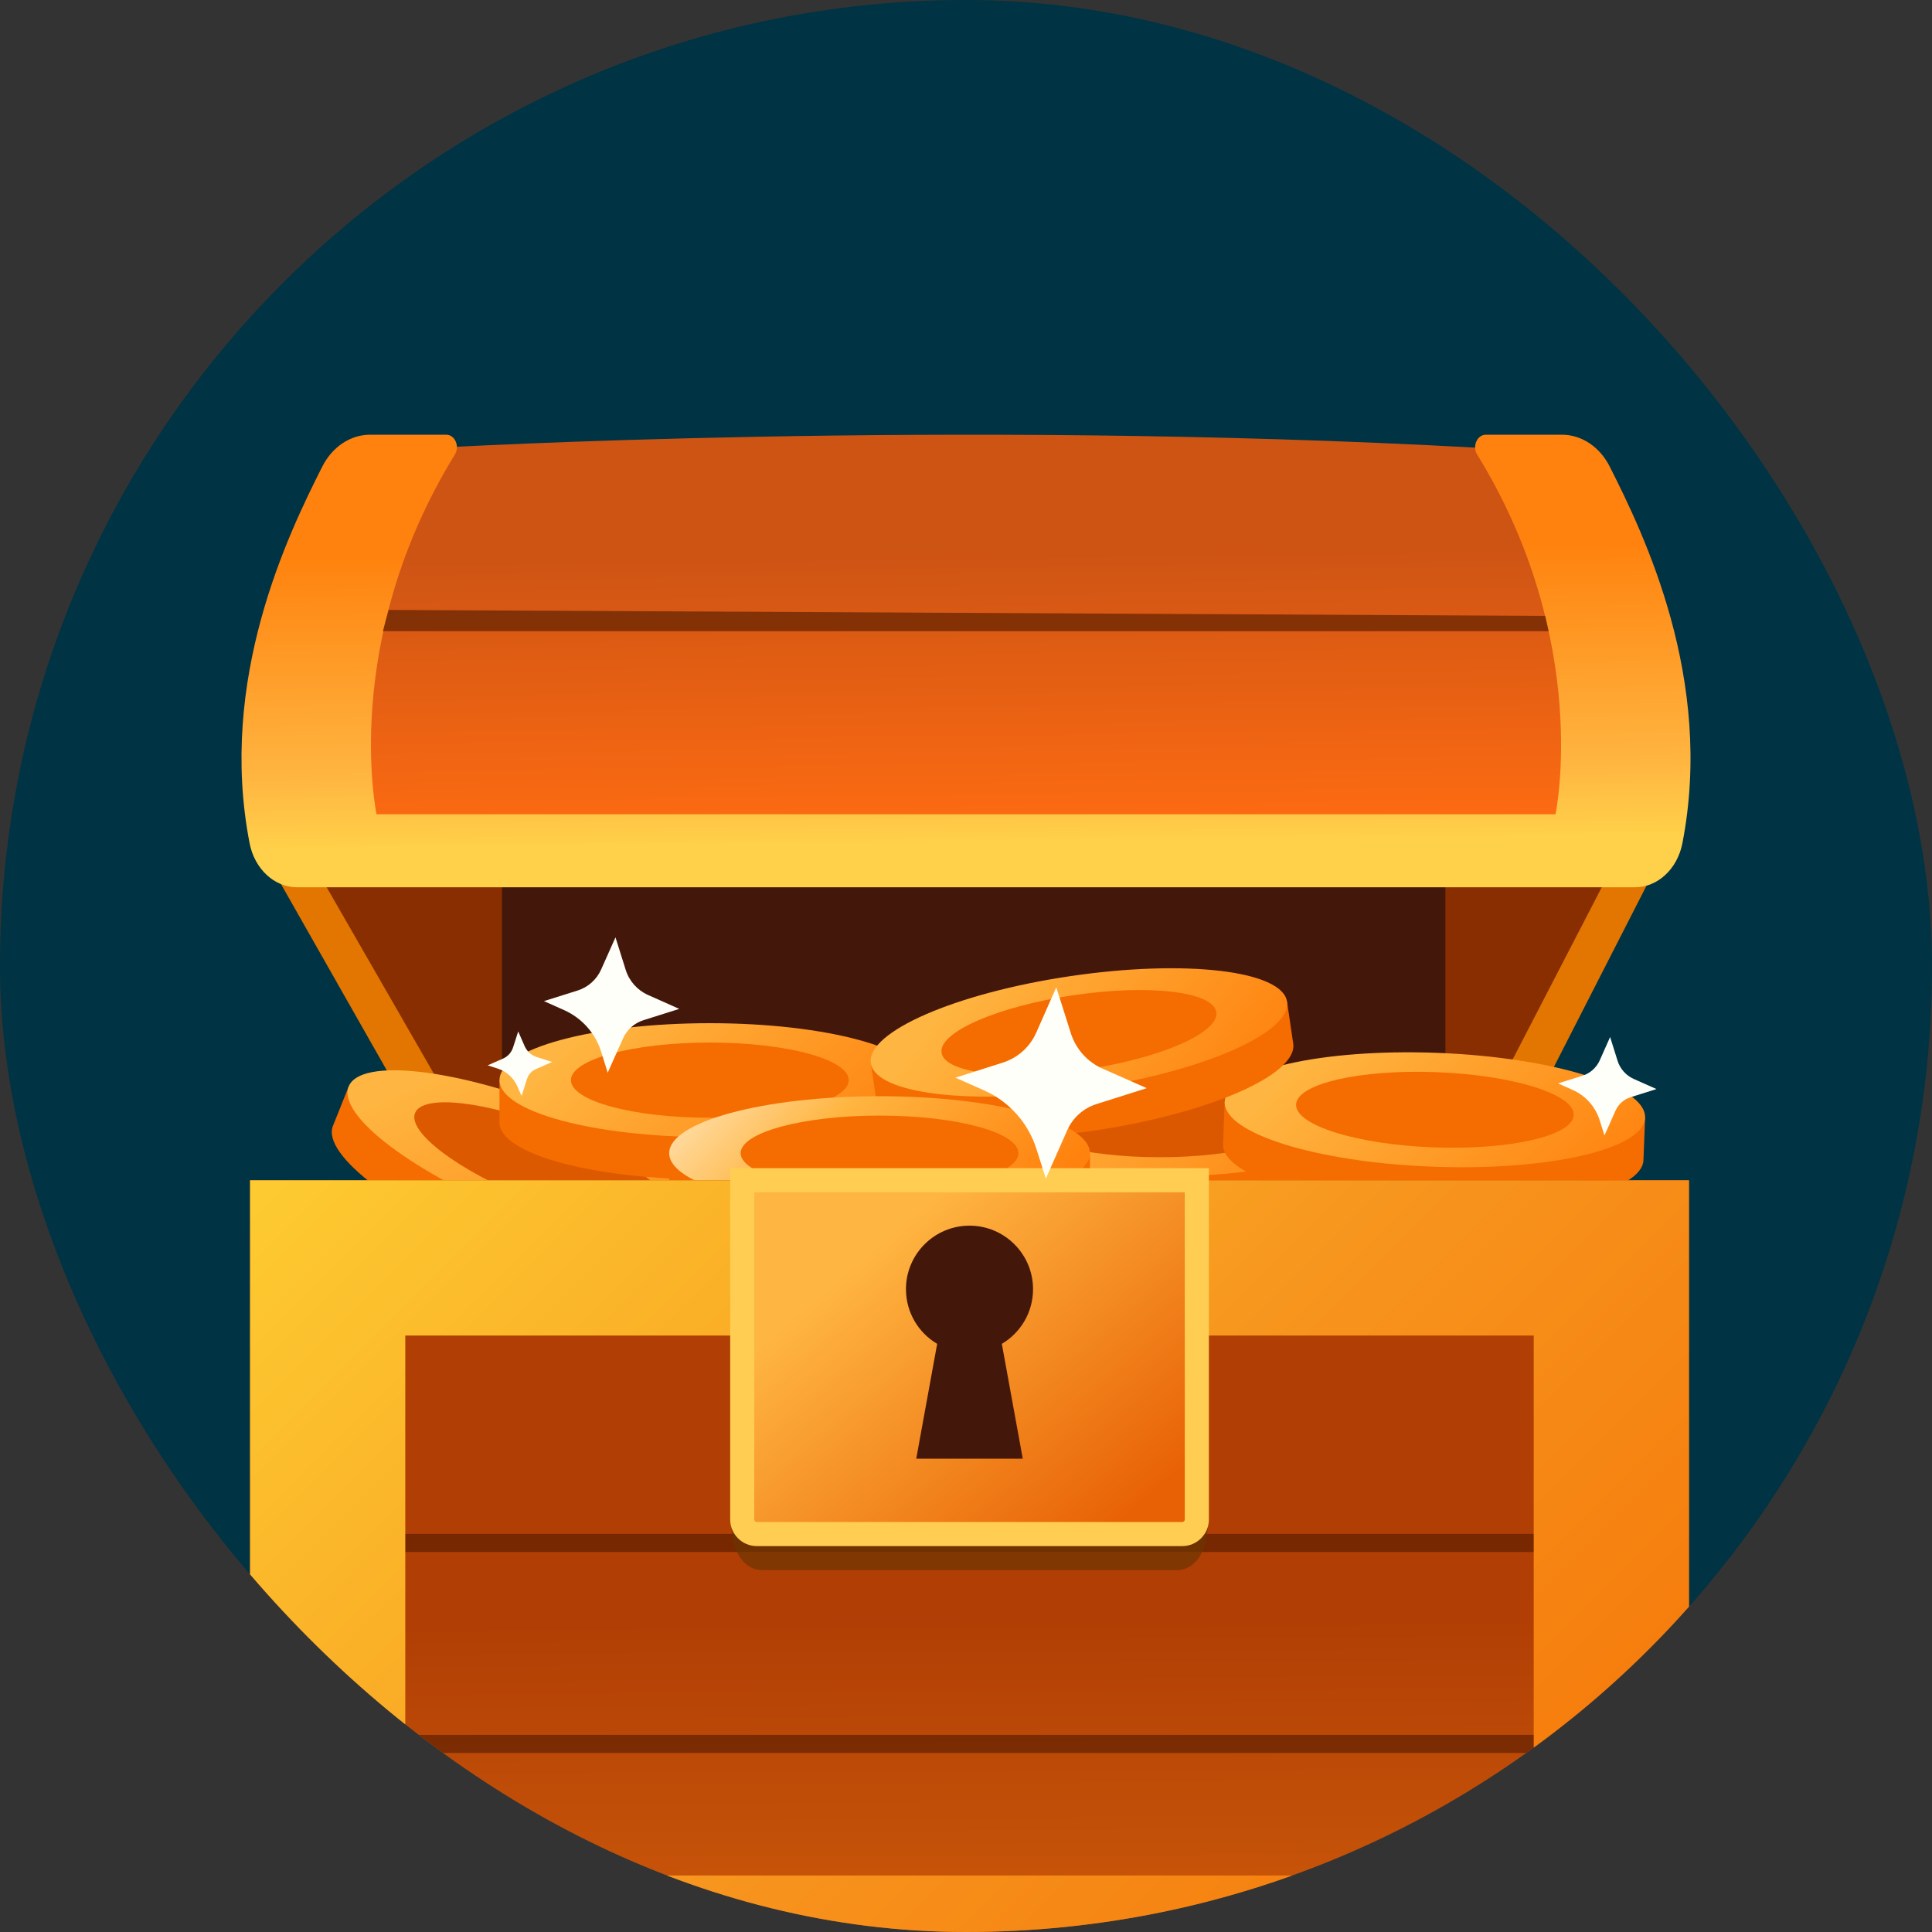 <svg width="40" height="40" viewBox="0 0 40 40" fill="none" xmlns="http://www.w3.org/2000/svg">
<rect x="0" y="0" width="40" height="40" fill="#333333" stroke="none"/>
<g clip-path="url(#clip0_70_22580)">
<rect width="40" height="40" rx="20" fill="#003343"/>
<path d="M5.874 17.582L10.393 25.464H29.925L33.916 17.342L5.874 17.582Z" fill="#892E00"/>
<path d="M29.925 13.654H10.393V25.464H29.925V13.654Z" fill="#44170B"/>
<path d="M10.146 25.925L5.68 18.062H6.586L11.107 25.925H10.146Z" fill="#E27600"/>
<path d="M30.212 25.925L34.375 17.778H33.469L29.252 25.925H30.212Z" fill="#E27600"/>
<path d="M29.925 25.002H10.146V25.925H29.925V25.002Z" fill="#894919"/>
<path d="M9.09 9.269C9.09 9.269 19.56 8.664 30.573 9.269L32.03 9.632L32.865 17.65L6.082 17.408L7.321 9.994L9.09 9.268V9.269Z" fill="url(#paint0_linear_70_22580)"/>
<path d="M33.327 9.659C33.12 9.249 32.743 9 32.336 9H30.763C30.583 9 30.477 9.239 30.583 9.41C32.966 13.286 32.205 16.859 32.205 16.859H7.796C7.796 16.859 7.034 13.286 9.418 9.41C9.523 9.239 9.418 9 9.238 9H7.665C7.257 9 6.881 9.249 6.673 9.659C5.965 11.063 4.506 14.06 5.168 17.46C5.272 17.993 5.681 18.37 6.148 18.37H33.852C34.319 18.37 34.728 17.993 34.832 17.46C35.494 14.06 34.036 11.063 33.327 9.659H33.327Z" fill="url(#paint1_linear_70_22580)"/>
<path opacity="0.7" d="M32.063 13.069H7.926L8.046 12.628L31.991 12.751L32.063 13.069Z" fill="#602000"/>
<path d="M14.983 25.596C14.521 24.958 13.198 24.113 11.529 23.446C9.859 22.78 8.318 22.482 7.544 22.626L7.219 22.496L6.893 23.311C6.652 23.915 8.267 25.129 10.501 26.021C12.735 26.913 14.742 27.145 14.984 26.541L15.309 25.726L14.984 25.596H14.983Z" fill="#F56C01"/>
<path d="M15.309 25.726C15.067 26.33 13.061 26.098 10.826 25.206C8.593 24.314 6.977 23.101 7.218 22.496C7.46 21.891 9.466 22.123 11.701 23.015C13.935 23.907 15.55 25.12 15.309 25.726Z" fill="url(#paint2_linear_70_22580)"/>
<path d="M13.934 25.177C13.775 25.576 12.45 25.423 10.975 24.834C9.5 24.244 8.433 23.444 8.593 23.044C8.752 22.645 10.077 22.798 11.552 23.387C13.027 23.976 14.094 24.777 13.934 25.177Z" fill="#DD5900"/>
<path d="M18.701 22.363C18.036 21.943 16.494 21.648 14.697 21.648C12.899 21.648 11.357 21.942 10.692 22.363H10.341V23.241C10.341 23.892 12.291 24.421 14.697 24.421C17.102 24.421 19.052 23.892 19.052 23.241V22.363H18.701Z" fill="#F56C01"/>
<path d="M19.052 22.363C19.052 23.015 17.102 23.543 14.697 23.543C12.292 23.543 10.342 23.015 10.342 22.363C10.342 21.712 12.292 21.184 14.697 21.184C17.102 21.184 19.052 21.712 19.052 22.363Z" fill="url(#paint3_linear_70_22580)"/>
<path d="M17.572 22.363C17.572 22.794 16.285 23.142 14.697 23.142C13.108 23.142 11.821 22.794 11.821 22.363C11.821 21.933 13.108 21.585 14.697 21.585C16.285 21.585 17.572 21.933 17.572 22.363Z" fill="#F56C01"/>
<path d="M28.017 23.18C27.352 22.76 25.809 22.465 24.012 22.465C22.215 22.465 20.673 22.76 20.007 23.18H19.657V24.058C19.657 24.71 21.607 25.238 24.012 25.238C26.418 25.238 28.367 24.71 28.367 24.058V23.18H28.017Z" fill="#F56C01"/>
<path d="M24.012 24.36C26.418 24.36 28.367 23.832 28.367 23.181C28.367 22.529 26.418 22.001 24.012 22.001C21.607 22.001 19.657 22.529 19.657 23.181C19.657 23.832 21.607 24.36 24.012 24.36Z" fill="url(#paint4_linear_70_22580)"/>
<path d="M24.012 23.959C25.601 23.959 26.888 23.611 26.888 23.181C26.888 22.751 25.601 22.402 24.012 22.402C22.424 22.402 21.137 22.751 21.137 23.181C21.137 23.611 22.424 23.959 24.012 23.959Z" fill="#DB5800"/>
<path d="M33.71 23.128C33.061 22.683 31.531 22.33 29.735 22.262C27.939 22.195 26.386 22.431 25.706 22.826L25.355 22.813L25.322 23.69C25.298 24.341 27.226 24.942 29.63 25.033C32.033 25.124 34.002 24.669 34.026 24.018L34.06 23.141L33.709 23.128H33.71Z" fill="#F56C01"/>
<path d="M34.06 23.141C34.036 23.792 32.067 24.246 29.664 24.155C27.26 24.065 25.331 23.463 25.356 22.813C25.38 22.162 27.349 21.708 29.753 21.798C32.156 21.889 34.085 22.49 34.06 23.141Z" fill="url(#paint5_linear_70_22580)"/>
<path d="M32.582 23.085C32.566 23.515 31.266 23.814 29.679 23.755C28.092 23.695 26.818 23.298 26.834 22.868C26.85 22.438 28.151 22.138 29.738 22.198C31.324 22.258 32.598 22.655 32.582 23.085Z" fill="#F56C01"/>
<path d="M26.3 20.79C25.58 20.471 24.012 20.405 22.234 20.667C20.456 20.929 18.973 21.446 18.376 21.959L18.029 22.01L18.158 22.878C18.253 23.523 20.259 23.761 22.639 23.41C25.019 23.058 26.87 22.251 26.775 21.607L26.647 20.739L26.3 20.79V20.79Z" fill="#F56C01"/>
<path d="M26.647 20.739C26.742 21.384 24.89 22.191 22.511 22.542C20.131 22.893 18.124 22.655 18.029 22.011C17.934 21.367 19.786 20.56 22.166 20.209C24.546 19.858 26.552 20.095 26.647 20.739Z" fill="url(#paint6_linear_70_22580)"/>
<path d="M25.183 20.955C25.246 21.381 24.023 21.913 22.452 22.145C20.88 22.378 19.556 22.22 19.494 21.795C19.431 21.37 20.654 20.837 22.225 20.605C23.796 20.373 25.121 20.53 25.183 20.955Z" fill="#F56C01"/>
<path d="M22.216 23.875C21.551 23.455 20.008 23.16 18.211 23.16C16.414 23.16 14.871 23.455 14.206 23.875H13.856V24.753C13.856 25.405 15.806 25.933 18.211 25.933C20.616 25.933 22.566 25.405 22.566 24.753V23.875H22.216Z" fill="#F56C01"/>
<path d="M22.566 23.876C22.566 24.527 20.616 25.055 18.211 25.055C15.805 25.055 13.855 24.527 13.855 23.876C13.855 23.225 15.805 22.696 18.211 22.696C20.616 22.696 22.566 23.224 22.566 23.876Z" fill="url(#paint7_linear_70_22580)"/>
<path d="M21.086 23.875C21.086 24.305 19.799 24.654 18.21 24.654C16.622 24.654 15.335 24.305 15.335 23.875C15.335 23.445 16.622 23.097 18.21 23.097C19.799 23.097 21.086 23.445 21.086 23.875Z" fill="#F56C01"/>
<path d="M34.969 24.436H5.176V42.045H34.969V24.436Z" fill="url(#paint8_linear_70_22580)"/>
<g opacity="0.7">
<path d="M34.93 35.919H5.521V36.293H34.93V35.919Z" fill="#602000"/>
</g>
<g opacity="0.7">
<path d="M34.67 31.758H5.26V32.132H34.67V31.758Z" fill="#602000"/>
</g>
<g style="mix-blend-mode:multiply" opacity="0.7">
<path d="M24.646 31.544C24.646 31.877 24.524 32.148 24.372 32.148H15.774C15.623 32.148 15.499 31.877 15.499 31.544" stroke="#6D3400" stroke-width="0.72" stroke-miterlimit="10"/>
</g>
<path d="M31.754 24.436H8.391H5.177V42.045H34.969V24.436H31.755L31.754 24.436ZM31.754 38.83H8.391V27.651H31.754V38.83Z" fill="url(#paint9_linear_70_22580)"/>
<path d="M15.367 24.435H24.779V31.458C24.779 31.625 24.643 31.761 24.477 31.761H15.67C15.502 31.761 15.367 31.625 15.367 31.458V24.435H15.367Z" fill="url(#paint10_linear_70_22580)"/>
<path d="M15.367 24.435H24.779V31.458C24.779 31.625 24.643 31.761 24.477 31.761H15.67C15.502 31.761 15.367 31.625 15.367 31.458V24.435H15.367Z" stroke="#FFCD52" stroke-width="0.499" stroke-miterlimit="10"/>
<path d="M21.388 26.691C21.388 25.965 20.799 25.376 20.072 25.376C19.346 25.376 18.757 25.965 18.757 26.691C18.757 27.173 19.016 27.594 19.403 27.823L18.97 30.2H21.175L20.742 27.823C21.128 27.594 21.388 27.174 21.388 26.691Z" fill="#44170B"/>
<path d="M12.743 19.407L12.955 20.082C13.028 20.313 13.196 20.502 13.417 20.6L14.063 20.888L13.325 21.121C13.134 21.18 12.979 21.319 12.898 21.501L12.582 22.209L12.446 21.773C12.325 21.39 12.046 21.077 11.679 20.913L11.262 20.727L11.955 20.509C12.174 20.441 12.354 20.281 12.447 20.07L12.743 19.407V19.407Z" fill="#FFFFFA"/>
<path d="M21.869 20.44L22.171 21.393C22.275 21.72 22.513 21.986 22.827 22.125L23.742 22.529L22.698 22.86C22.429 22.946 22.21 23.142 22.096 23.4L21.653 24.401L21.458 23.787C21.286 23.245 20.89 22.803 20.37 22.573L19.781 22.312L20.76 22.001C21.07 21.903 21.323 21.677 21.454 21.38L21.87 20.44H21.869Z" fill="#FFFFFA"/>
<path d="M33.336 21.471L33.49 21.962C33.543 22.13 33.665 22.267 33.826 22.339L34.296 22.548L33.759 22.717C33.62 22.76 33.507 22.861 33.448 22.994L33.219 23.508L33.119 23.192C33.031 22.912 32.828 22.685 32.561 22.566L32.258 22.431L32.763 22.272C32.922 22.222 33.052 22.106 33.121 21.953L33.336 21.47V21.471Z" fill="#FFFFFA"/>
<path d="M10.729 21.355L10.864 21.663C10.911 21.768 11.001 21.849 11.11 21.884L11.431 21.987L11.093 22.136C11.006 22.174 10.94 22.248 10.911 22.338L10.799 22.69L10.711 22.491C10.634 22.316 10.486 22.182 10.303 22.123L10.096 22.057L10.413 21.918C10.514 21.874 10.59 21.789 10.623 21.684L10.729 21.355Z" fill="#FFFFFA"/>
</g>
<defs>
<linearGradient id="paint0_linear_70_22580" x1="19.471" y1="17.313" x2="19.395" y2="11.468" gradientUnits="userSpaceOnUse">
<stop stop-color="#FF6C12"/>
<stop offset="1" stop-color="#CE5414"/>
</linearGradient>
<linearGradient id="paint1_linear_70_22580" x1="20.031" y1="18.519" x2="19.883" y2="4.818" gradientUnits="userSpaceOnUse">
<stop offset="0.08" stop-color="#FFD049"/>
<stop offset="0.19" stop-color="#FFB541"/>
<stop offset="0.52" stop-color="#FF820E"/>
<stop offset="0.93" stop-color="#FF820E"/>
</linearGradient>
<linearGradient id="paint2_linear_70_22580" x1="10.258" y1="21.769" x2="12.709" y2="27.479" gradientUnits="userSpaceOnUse">
<stop stop-color="#FFB541"/>
<stop offset="1" stop-color="#FF820E"/>
</linearGradient>
<linearGradient id="paint3_linear_70_22580" x1="12.896" y1="20.563" x2="17.29" y2="24.957" gradientUnits="userSpaceOnUse">
<stop stop-color="#FFB541"/>
<stop offset="1" stop-color="#FF820E"/>
</linearGradient>
<linearGradient id="paint4_linear_70_22580" x1="22.211" y1="21.38" x2="26.605" y2="25.774" gradientUnits="userSpaceOnUse">
<stop stop-color="#FFB541"/>
<stop offset="1" stop-color="#FF820E"/>
</linearGradient>
<linearGradient id="paint5_linear_70_22580" x1="27.977" y1="21.11" x2="32.202" y2="25.666" gradientUnits="userSpaceOnUse">
<stop stop-color="#FFB541"/>
<stop offset="1" stop-color="#FF820E"/>
</linearGradient>
<linearGradient id="paint6_linear_70_22580" x1="20.295" y1="19.855" x2="25.283" y2="23.56" gradientUnits="userSpaceOnUse">
<stop stop-color="#FFB541"/>
<stop offset="1" stop-color="#FF820E"/>
</linearGradient>
<linearGradient id="paint7_linear_70_22580" x1="15.897" y1="21.562" x2="20.291" y2="25.956" gradientUnits="userSpaceOnUse">
<stop stop-color="#FFDA9E"/>
<stop offset="0.34" stop-color="#FFB541"/>
<stop offset="1" stop-color="#FF820E"/>
</linearGradient>
<linearGradient id="paint8_linear_70_22580" x1="20.184" y1="53.885" x2="20.023" y2="24.092" gradientUnits="userSpaceOnUse">
<stop offset="0.05" stop-color="#FD8711"/>
<stop offset="0.69" stop-color="#B03E05"/>
</linearGradient>
<linearGradient id="paint9_linear_70_22580" x1="2.99" y1="16.157" x2="33.323" y2="46.49" gradientUnits="userSpaceOnUse">
<stop offset="0.08" stop-color="#FFD836"/>
<stop offset="0.58" stop-color="#F7941D"/>
<stop offset="1" stop-color="#F56C01"/>
</linearGradient>
<linearGradient id="paint10_linear_70_22580" x1="24.958" y1="33.67" x2="15.643" y2="22.864" gradientUnits="userSpaceOnUse">
<stop offset="0.19" stop-color="#E86104"/>
<stop offset="0.73" stop-color="#FFB541"/>
</linearGradient>
<clipPath id="clip0_70_22580">
<rect width="40" height="40" rx="20" fill="white"/>
</clipPath>
</defs>
</svg>
